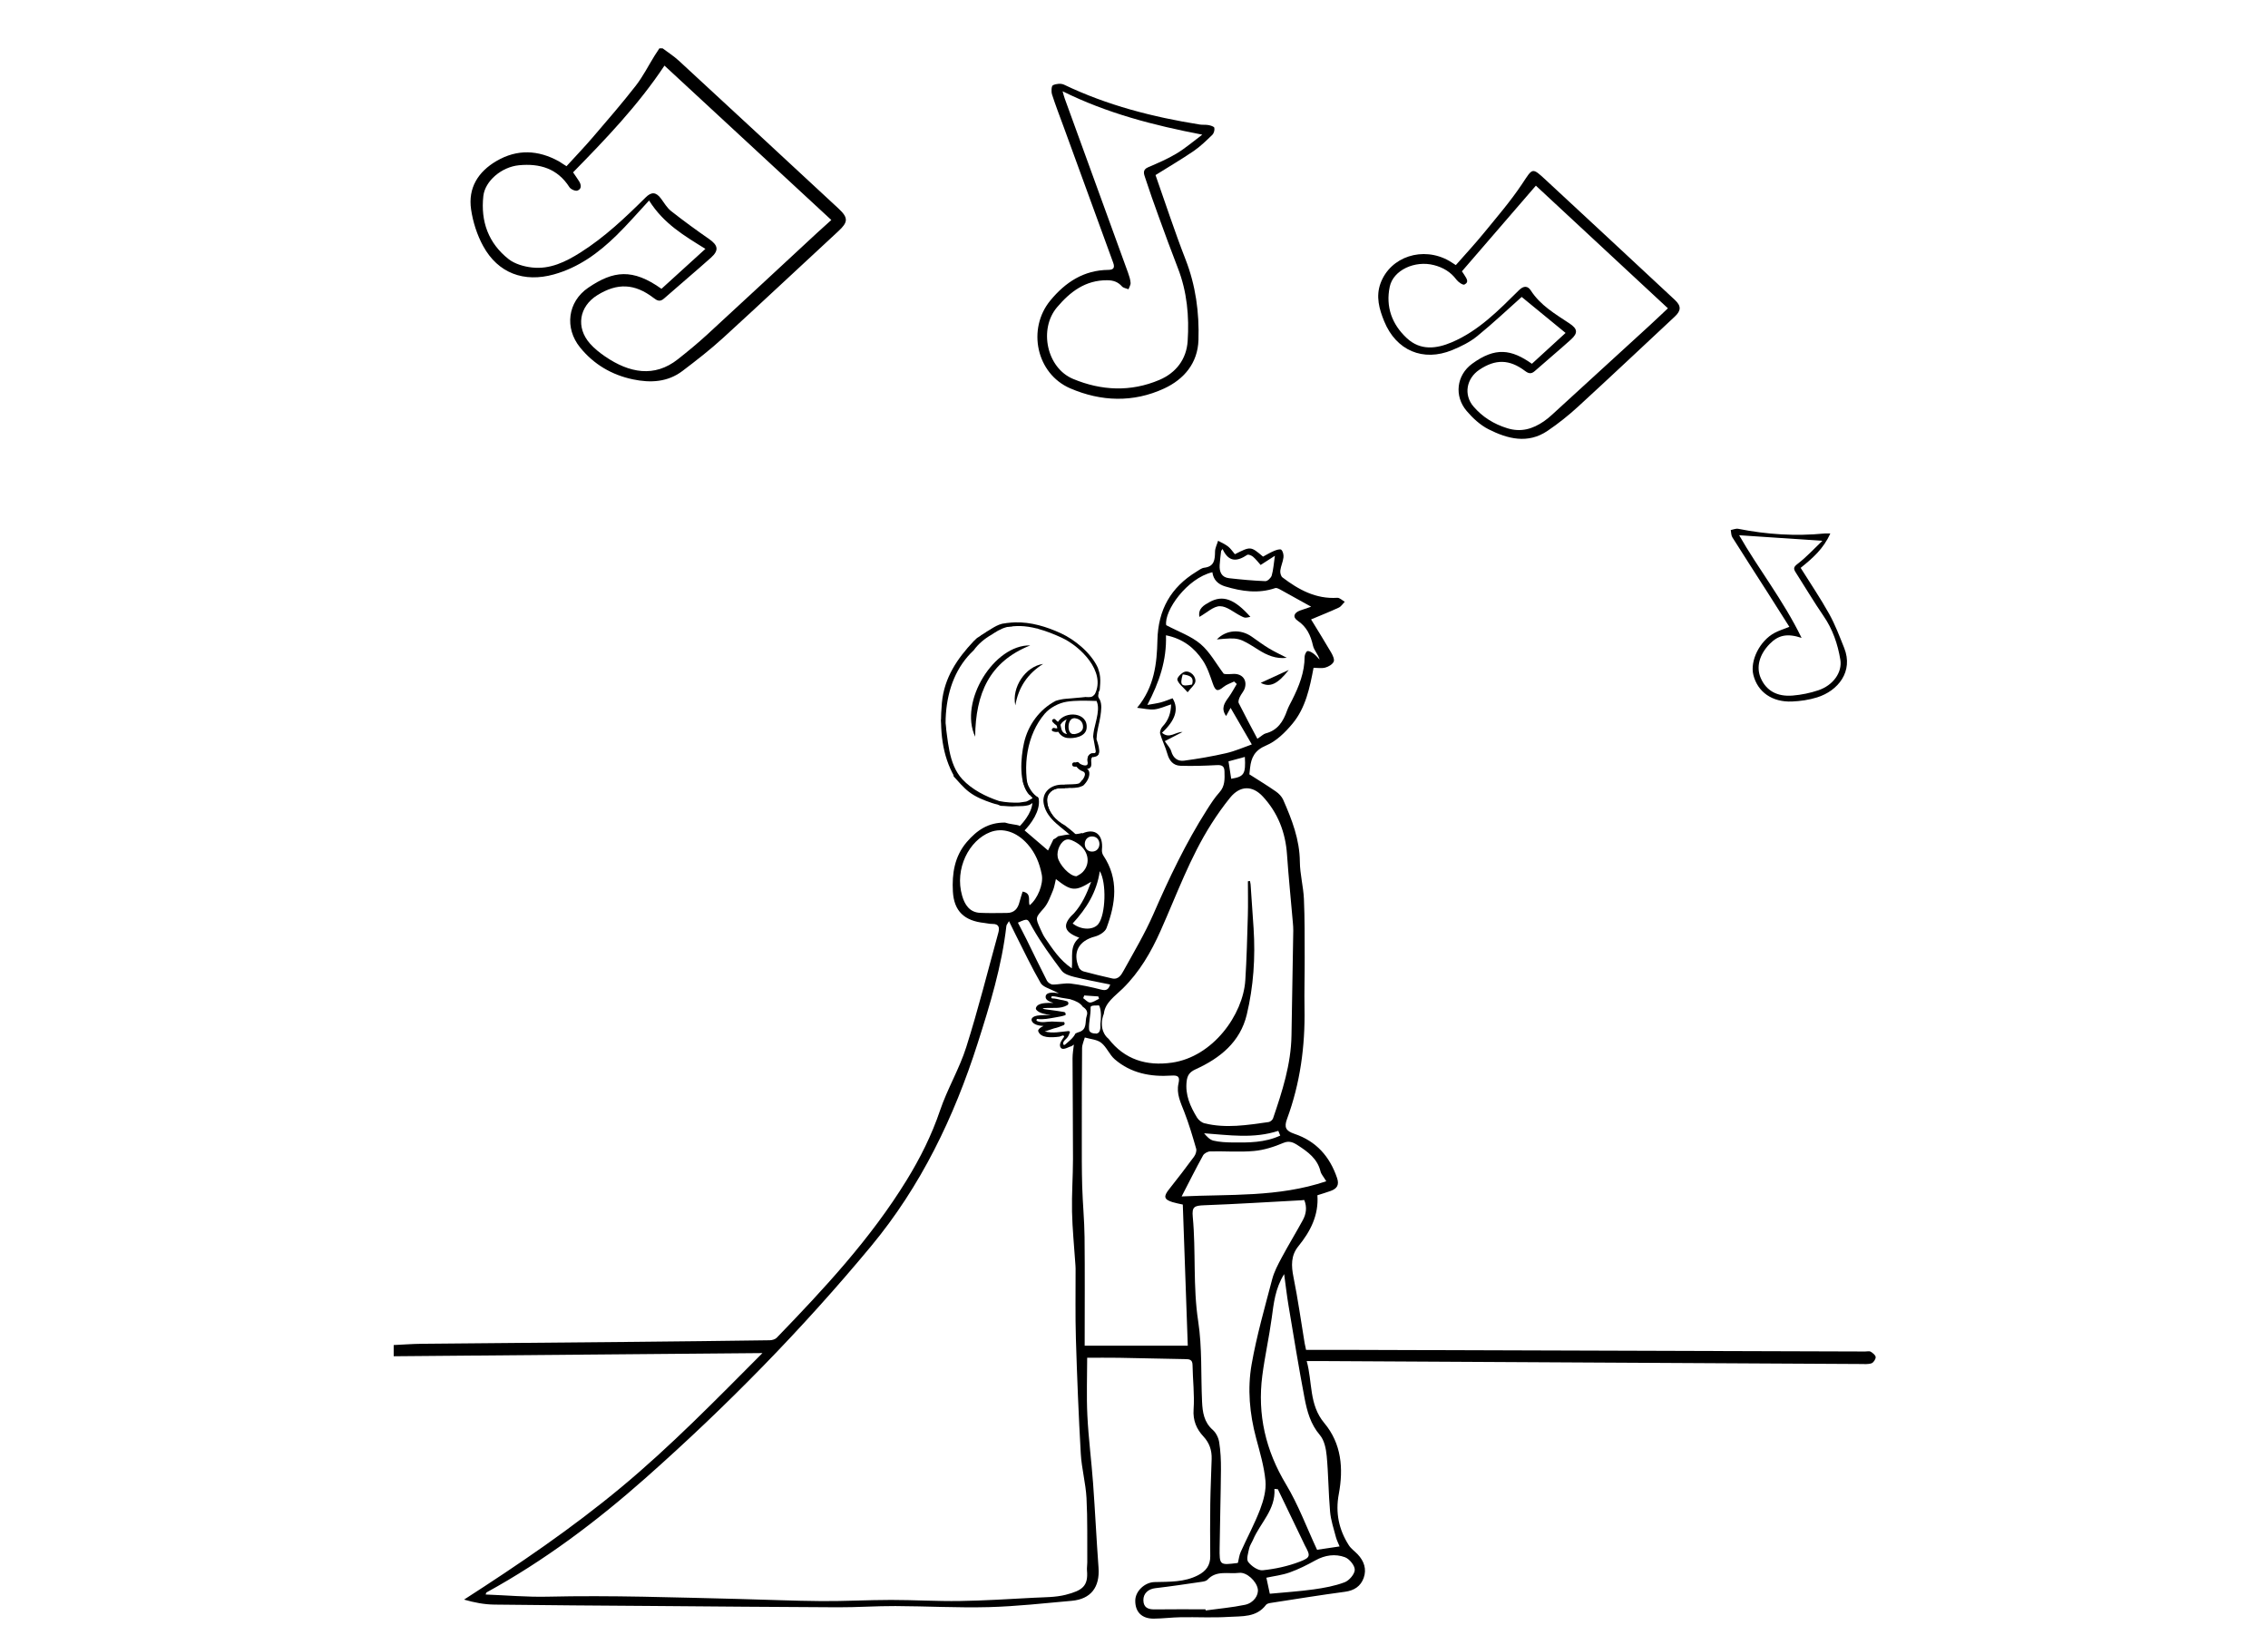 <?xml version="1.0" encoding="utf-8"?>
<!-- Generator: Adobe Illustrator 16.0.0, SVG Export Plug-In . SVG Version: 6.00 Build 0)  -->
<!DOCTYPE svg PUBLIC "-//W3C//DTD SVG 1.0//EN" "http://www.w3.org/TR/2001/REC-SVG-20010904/DTD/svg10.dtd">
<svg version="1.0" xmlns="http://www.w3.org/2000/svg" xmlns:xlink="http://www.w3.org/1999/xlink" x="0px" y="0px"
	 width="1047.369px" height="759.579px" viewBox="0 0 1047.369 759.579" enable-background="new 0 0 1047.369 759.579"
	 xml:space="preserve">
<g id="Layer_1">
	<path fill-rule="evenodd" clip-rule="evenodd" d="M863.887,624.127c-0.637-0.383-1.683-0.092-2.544-0.094
		c-78.1-0.249-156.198-0.498-234.297-0.739c-7.965-0.024-15.93-0.004-23.905-0.004c-0.317-1.495-0.524-2.315-0.663-3.146
		c-1.684-10.157-3.103-20.366-5.14-30.451c-1.054-5.217-1.243-9.966,2.239-14.246c5.585-6.863,9.461-14.348,8.805-23.562
		c2.189-0.705,4.188-1.277,6.137-1.991c2.83-1.036,4.06-2.68,2.945-5.966c-3.378-9.954-9.606-16.993-19.701-20.403
		c-3.957-1.337-4.851-2.972-3.408-6.88c6.085-16.482,8.38-33.533,8.069-51.032c-0.138-7.756,0.109-15.518,0.081-23.277
		c-0.033-9.081,0.05-18.172-0.352-27.239c-0.255-5.748-1.827-11.457-1.877-17.191c-0.088-10.287-3.672-19.49-7.693-28.617
		c-0.658-1.492-1.998-2.877-3.361-3.826c-3.896-2.714-7.967-5.179-12.26-7.928c0.062-0.571,0.188-1.773,0.322-2.975
		c0.539-4.838,2.168-8.148,7.433-10.352c4.679-1.958,8.846-6.066,12.185-10.098c6.03-7.281,7.946-16.453,9.702-25.764
		c1.814,0,3.734,0.354,5.433-0.107c1.479-0.401,3.3-1.458,3.865-2.72c0.465-1.038-0.432-2.951-1.169-4.218
		c-2.975-5.113-6.121-10.126-9.276-15.296c4.748-1.998,8.834-3.604,12.804-5.46c1.096-0.513,1.841-1.775,2.748-2.693
		c-1.154-0.642-2.348-1.901-3.456-1.829c-9.88,0.638-17.848-3.741-25.308-9.416c-0.742-0.564-1.128-2.161-0.995-3.19
		c0.263-2.044,1.218-4.001,1.462-6.045c0.141-1.165-0.219-2.79-0.997-3.523c-0.512-0.48-2.257,0.066-3.303,0.504
		c-1.789,0.749-3.462,1.773-5.144,2.661c-5.702-4.809-5.702-4.809-12.989-1.111c-1.019-1.188-1.902-2.587-3.127-3.55
		c-1.385-1.089-3.077-1.788-4.634-2.656c-0.497,1.667-1.385,3.329-1.41,5.004c-0.056,3.683-0.264,6.882-4.993,7.443
		c-1.25,0.148-2.437,1.111-3.584,1.812c-11.834,7.226-17.706,17.558-18.029,31.647c-0.246,10.696-1.371,21.529-9.376,31.211
		c3.176,0.333,5.64,0.994,8.001,0.731c2.513-0.279,4.928-1.434,7.693-2.303c-0.091,3.878-1.163,7.293-3.955,10.228
		c-0.749,0.786-1.365,2.378-1.094,3.332c0.889,3.13,2.446,6.073,3.308,9.209c0.895,3.255,2.755,5.453,6.016,5.565
		c5.597,0.191,11.219,0.003,16.816-0.298c2.354-0.127,3.508,0.453,3.562,2.886c0.077,3.438,0.313,6.766-2.328,9.687
		c-2.212,2.444-4.021,5.284-5.803,8.08c-9.726,15.269-17.457,31.542-24.69,48.116c-3.92,8.979-8.979,17.471-13.726,26.072
		c-1.053,1.907-2.364,4.329-5.351,3.653c-4.411-0.996-8.811-2.057-13.176-3.235c-0.821-0.222-1.798-0.972-2.128-1.729
		c-3.09-7.076-0.116-12.431,7.397-14.383c2.019-0.524,4.657-2.137,5.311-3.885c4.224-11.297,5.834-22.653-1.465-33.545
		c-0.486-0.725-0.718-1.818-0.631-2.695c0.698-6.978-3.229-10.002-8.927-7.53c-0.115-0.034-0.226-0.075-0.339-0.112
		c-1.489,0.378-3.062,0.561-4.732,0.587c-2.17,0.034-4.21,0.488-6.265,0.891c-0.001,0.001-0.002,0.002-0.003,0.003
		c-0.307,0.305-0.643,0.562-0.999,0.782c-0.161,0.119-0.324,0.23-0.489,0.328c-0.202,0.119-0.421,0.199-0.636,0.29
		c-0.717,1.477-1.64,3.38-2.5,5.153c-4.425-3.784-8.872-7.589-13.511-11.557c-0.355-0.095-0.712-0.18-1.072-0.248
		c-0.614-0.11-1.228-0.207-1.844-0.302c-1.175-0.181-2.317-0.396-3.433-0.767c-7.677-0.092-12.96,3.495-17.655,8.967
		c-5.698,6.642-6.876,14.642-6.43,22.816c0.501,9.187,5.354,13.604,14.539,14.562c1.224,0.128,2.446,0.479,3.662,0.451
		c3.167-0.071,3.416,1.787,2.775,4.113c-4.853,17.615-9.288,35.365-14.803,52.772c-3.174,10.016-8.732,19.263-12.104,29.232
		c-3.861,11.414-9.162,22.002-15.412,32.172c-16.618,27.042-38.092,50.11-60.015,72.788c-0.721,0.746-2.137,1.142-3.236,1.156
		c-21.183,0.3-42.367,0.546-63.55,0.748c-32.394,0.309-64.788,0.558-97.181,0.883c-4.306,0.043-8.609,0.38-12.914,0.58v5.175
		c56.449-0.485,112.897-0.97,170.292-1.463c-21.624,21.719-42.311,42.928-65.167,61.925c-22.867,19.006-47.38,35.643-72.626,51.899
		c4.761,1.379,9.319,2.244,13.889,2.305c24.228,0.322,48.458,0.446,72.688,0.633c28.684,0.22,57.367,0.499,86.051,0.611
		c8.851,0.035,17.704-0.597,26.555-0.564c14.398,0.053,28.807,0.867,43.188,0.484c12.758-0.339,25.493-1.777,38.223-2.906
		c8.894-0.788,13.069-6.303,12.402-15.347c-0.955-12.972-1.566-25.968-2.516-38.939c-0.761-10.403-2.114-20.769-2.632-31.181
		c-0.449-9.037-0.093-18.115-0.093-26.763c4.575,0,9.602-0.067,14.626,0.015c10.218,0.165,20.434,0.424,30.651,0.613
		c1.864,0.034,3.339,0.127,3.377,2.696c0.103,6.839,0.964,13.712,0.489,20.499c-0.361,5.164,1.357,9.092,4.539,12.515
		c2.821,3.035,3.912,6.431,3.802,10.375c-0.191,6.878-0.539,13.753-0.635,20.633c-0.115,8.106-0.09,16.216-0.013,24.323
		c0.04,4.21-1.983,6.851-5.6,8.729c-6.383,3.314-13.288,2.999-20.129,3.176c-4.527,0.117-8.837,4.165-8.899,8.501
		c-0.075,5.27,2.994,8.423,8.537,8.382c4.163-0.031,8.321-0.584,12.485-0.65c7.383-0.119,14.792,0.301,22.148-0.161
		c6.081-0.382,12.767,0.357,17.208-5.56c0.427-0.568,1.5-0.784,2.312-0.909c11.387-1.76,22.762-3.608,34.18-5.131
		c4.275-0.569,7.254-2.58,8.625-6.427c1.438-4.037,0.153-7.76-2.779-10.856c-1.348-1.423-3.065-2.588-4.098-4.2
		c-4.624-7.227-6.244-15.047-4.637-23.608c2.214-11.797,1.271-23.313-6.695-32.819c-7.133-8.512-5.396-18.822-8.125-28.625
		c2.353,0,3.941-0.009,5.529,0c83.394,0.459,166.788,0.921,250.182,1.369c1.719,0.009,3.55,0.2,5.117-0.325
		c0.913-0.306,1.964-1.889,1.927-2.859C866.155,625.741,864.857,624.711,863.887,624.127z M563.243,260.919
		c0.122-2.19,0.447-4.368,0.682-6.552c0.22-0.29,0.44-0.581,0.659-0.871c2.918,6.375,6.889,5.697,11.395,2.699
		c0.502-0.334,1.99,0.292,2.68,0.876c1.281,1.083,2.311,2.464,3.509,3.792c2.146-1.385,4.054-2.616,6.581-4.246
		c-0.52,3.525-0.694,6.403-1.465,9.112c-0.313,1.103-1.948,2.645-2.929,2.607c-5.594-0.21-11.183-0.736-16.751-1.358
		C564.111,266.587,563.067,264.06,563.243,260.919z M559.878,264.218c0.462,3.554,2.668,5.585,5.968,6.571
		c7.612,2.274,15.244,3.421,23.051,0.757c0.75-0.255,1.94,0.472,2.814,0.948c4.589,2.497,9.142,5.06,13.784,7.644
		c-1.374,0.47-3.203,1.083-5.024,1.722c-2.973,1.042-3.648,3.097-1.198,4.749c4.225,2.85,6.003,6.796,7.082,11.55
		c0.479,2.113,2.337,3.915,3.061,6.411c-0.862-0.884-1.635-1.889-2.613-2.616c-0.881-0.654-2.012-1.389-2.986-1.33
		c-0.518,0.032-1.337,1.675-1.337,2.59c0.001,7.226-2.593,13.664-5.753,19.958c-0.827,1.646-1.771,3.259-2.377,4.985
		c-1.749,4.979-4.323,9.055-9.864,10.484c-0.985,0.254-1.807,1.142-3.824,2.481c-3.05-5.774-5.921-11.071-8.605-16.461
		c-0.348-0.699,0.088-1.962,0.481-2.816c0.656-1.43,1.874-2.648,2.32-4.118c1.143-3.758-1.139-6.627-5.068-6.557
		c-1.818,0.033-3.632,0.314-4.695-0.107c-3.496-4.631-6.351-10.014-10.664-13.682c-4.339-3.689-10.129-5.672-15.878-8.717
		C537.513,282.037,548.211,266.958,559.878,264.218z M546.838,351.223c-2.908,0.392-5.051-1.144-5.953-4.317
		c-0.438-1.542-1.76-2.832-2.982-4.691c2.59-1.34,5.384-2.786,8.178-4.231c-3.225-0.148-6.05,3.379-9.463,0.35
		c6.24-5.772,7.885-10.983,4.878-15.924c-1.744,0.624-3.529,1.385-5.384,1.892c-1.765,0.482-3.603,0.698-6.265,1.188
		c5.497-10.515,8.979-20.559,8.598-32.158c7.824,1.569,13.143,5.799,17.027,11.644c2.098,3.157,3.324,6.954,4.585,10.586
		c1.229,3.54,2.205,3.9,4.947,1.636c1.387-1.146,3.257-1.705,4.908-2.53c0.411,0.383,0.821,0.766,1.231,1.149
		c-1.229,2.029-2.327,4.153-3.717,6.066c-1.91,2.63-3.744,5.144-1.207,8.719c0.896-1.63,1.632-2.97,2.068-3.766
		c3.045,5.246,6.177,10.642,9.803,16.888c-3.685,1.286-7.652,3.068-11.811,4.029C559.872,349.234,553.359,350.344,546.838,351.223z
		 M568.572,359.587c-0.39-2.514-0.779-5.024-1.247-8.044c2.514-0.681,4.894-1.326,7.551-2.045
		C575.328,357.392,574.526,358.619,568.572,359.587z M518.44,456.483c7.824-7.677,13.113-16.854,17.483-26.632
		c7.462-16.698,13.647-34.001,23.55-49.526c2.642-4.141,5.489-8.185,8.585-11.995c4.565-5.615,10.257-5.828,15.173-0.493
		c6.901,7.489,10.4,16.464,11.107,26.655c0.73,10.525,1.804,21.027,2.714,31.541c0.106,1.224,0.203,2.456,0.184,3.683
		c-0.262,16.13-0.554,32.26-0.821,48.39c-0.222,13.347-4.268,25.848-8.517,38.293c-0.25,0.734-1.291,1.589-2.062,1.697
		c-9.846,1.388-19.718,3.023-29.611,0.559c-1.313-0.327-2.744-1.5-3.46-2.682c-3.085-5.093-5.497-10.389-4.769-16.683
		c0.336-2.915,1.464-4.348,4.208-5.596c11.25-5.116,20.52-12.574,23.548-25.171c3.141-13.063,4.022-26.442,3.16-39.889
		c-0.433-6.741-0.907-13.479-1.379-20.218c-0.038-0.555-0.207-1.1-0.314-1.65c-0.311,0.051-0.621,0.102-0.931,0.152
		c0,5.275,0.125,10.554-0.027,15.823c-0.29,9.956-0.539,19.919-1.17,29.855c-1.007,15.885-14.946,35.367-33.919,38.065
		c-11.664,1.659-21.838-1.407-29.238-11.009c-0.792-0.645-1.487-1.448-2.031-2.475c-1.517-2.86-1.294-6.209-0.128-9.137
		C510.257,462.995,515.001,459.857,518.44,456.483z M591.222,524.336c-7.205,3.316-14.675,3.266-22.122,3.177
		c-2.929-0.035-5.923-0.179-8.752-0.847c-1.663-0.394-3.06-1.915-4.298-3.392c11.579,0.836,22.864,2.602,34.28-1.121
		C590.545,522.681,590.851,523.428,591.222,524.336z M512.693,454.588c-0.756,2.271-1.77,2.958-4.115,2.357
		c-4.638-1.187-9.351-2.209-14.095-2.794c-2.715-0.335-5.555,0.489-8.333,0.441c-0.922-0.016-2.234-0.915-2.672-1.768
		c-3.236-6.3-6.282-12.696-9.42-19.045c-1.286-2.604-2.653-5.168-3.989-7.761c4.987-2.228,4.34-1.859,6.812,2.482
		c3.92,6.886,8.636,13.35,13.4,19.703c1.166,1.556,3.732,2.359,5.812,2.875C501.508,452.422,507.013,453.413,512.693,454.588z
		 M506.52,477.182c-0.018,0.043-0.037,0.087-0.053,0.13c-0.062-0.031-0.125-0.063-0.188-0.095c-1.485,0.038-3.266-0.299-3.358-1.993
		c-0.185-3.376,0.836-6.65,0.724-9.973c-0.001-0.036,0.011-0.062,0.016-0.094c-0.03-0.141-0.003-0.294,0.131-0.427
		c0.625-0.62,2.298-0.391,3.104-0.479c0.024-0.003,0.043,0.009,0.065,0.01c0.251-0.121,0.618-0.065,0.75,0.273
		c0.92,2.372,0.811,5.53,0.445,8.32C508.3,474.98,507.988,476.977,506.52,477.182z M493.395,476.084
		c-3.707,0.327-7.272,1.183-10.965,0.157c0.225,0.062,3.727-1.267,4.252-1.381c1.581-0.342,2.996-0.855,4.468-1.496
		c0.638-0.278,0.604-0.989,0.248-1.448c-1.854-0.008-3.715-0.206-5.59-0.236c-2.255-0.037-4.798,0.775-6.915-0.247
		c-0.258-0.124-0.293-0.361-0.211-0.564c0.027-0.221,0.176-0.405,0.464-0.367c2.626,0.352,5.408-0.244,8-0.688
		c1.649-0.281,3.296-0.558,4.879-1.092c0.261-0.531,0.033-1.312-0.614-1.435c-2.111-0.402-4.221-0.65-6.35-0.952
		c-0.62-0.089-5.655-0.627-2.434-0.883c3.578-0.283,7.003,0.538,10.272-1.338c0.76-0.437,0.584-1.59-0.239-1.827
		c-0.533-0.154-1.069-0.285-1.605-0.422c-0.402-0.065-0.806-0.123-1.203-0.208c-1.282-0.273-2.555-0.661-3.875-0.656
		c-0.645,0.002-0.645-0.998,0-1c1.422-0.005,2.755,0.438,4.141,0.692c1.352,0.248,2.719,0.433,4.075,0.658
		c0.122,0.021,0.201,0.078,0.26,0.148c0.022-0.01,0.047-0.016,0.068-0.026c2.252,0.688,4.328,1.609,5.543,3.42
		c1.513,0.971,2.479,2.242,1.772,4.203c-0.935,2.594,0.493,6.321-3.746,7.506c-0.512,0.143-0.997,0.375-1.47,0.636
		c-0.966,2.098-3.131,3.646-4.792,5.116c-0.34,0.301-0.816,0.087-0.854-0.354c-0.101-1.194,0.967-1.893,1.693-2.671
		c0.758-0.812,1.128-1.852,1.469-2.902C493.946,476.208,493.673,476.06,493.395,476.084z M500.221,460.884
		c0.165-0.416,0.329-0.831,0.494-1.247c2.161,0.149,4.323,0.299,6.484,0.447c0.111,0.366,0.222,0.732,0.333,1.099
		c-1.379,0.621-2.75,1.688-4.143,1.717C502.347,462.922,501.277,461.604,500.221,460.884z M507.28,426.559
		c-2.208,2.951-7.899,3.012-11.921-0.163c6.387-6.922,11.158-14.511,12.521-24.163C511.09,407.593,510.583,422.142,507.28,426.559z
		 M504.335,386.208c4.514,0,4.514,7,0,7S499.821,386.208,504.335,386.208z M492.619,387.642c1.341-0.298,3.157,0.643,4.507,1.444
		c5.494,3.261,6.801,9.432,2.9,13.554c-0.944,0.998-2.325,1.583-2.882,1.948c-3.186,0.052-8.044-5.444-8.69-8.814
		C487.858,392.667,489.825,388.264,492.619,387.642z M486.213,411.257c0.7-1.64,0.931-3.479,1.405-5.359
		c7.071,5.6,8.94,5.785,16.286,1.243c-2.117,5.728-4.31,10.517-7.945,14.57c-0.41,0.456-0.908,0.832-1.319,1.288
		c-4.011,4.442-2.997,7.505,3.77,9.965c-4.667,3.857-2.881,8.992-3.447,14.151c-5.595-3.803-8.881-8.959-12.321-13.95
		c-0.897-1.302-1.529-2.798-2.193-4.245c-2.464-5.374-2.216-5.176,1.629-9.6C484.005,417.103,485.024,414.04,486.213,411.257z
		 M452.567,421.488c-4.864-0.239-7.068-3.835-8.235-7.836c-3.656-12.538,3.271-25.696,12.931-29.411
		c5.691-2.189,12.105-0.282,17.269,5.52c3.662,4.114,5.572,8.892,6.575,14.152c0.819,4.288-1.926,11.13-5.624,14.068
		c-0.847-2.104,1.1-5.488-3.225-6.309c-0.488,1.604-1.047,3.184-1.448,4.803c-0.76,3.074-2.422,5.058-5.807,5.068
		C460.857,421.557,456.704,421.691,452.567,421.488z M502.107,721.479c0.009,1.229-0.235,2.472-0.129,3.688
		c0.616,7.123-2.025,9.211-9.885,11.208c-4.697,1.193-9.747,1.098-14.65,1.356c-11.406,0.601-22.814,1.336-34.229,1.509
		c-10.578,0.16-21.166-0.507-31.75-0.501c-10.7,0.006-21.4,0.624-32.098,0.544c-12.791-0.096-25.577-0.692-38.367-0.993
		c-29.39-0.689-58.77-1.736-88.183-1.051c-9.454,0.221-18.934-0.636-28.55-1.005c0.181-0.408,0.23-0.864,0.46-0.989
		c26.69-14.625,50.856-32.821,73.554-52.927c37.292-33.033,72.122-68.525,103.958-106.876
		c23.018-27.728,38.346-59.588,49.246-93.712c5.672-17.76,11.138-35.585,13.272-54.221c0.059-0.511,0.518-0.976,1.192-2.183
		c1.173,2.391,2.037,4.204,2.945,5.994c3.829,7.545,7.44,15.217,11.667,22.531c1.067,1.848,4.083,2.616,6.269,3.755
		c0.709,0.369,1.438,0.699,2.174,1.018c-2.732-0.453-5.589-0.566-6.073,1.192c-0.457,1.66,1.354,2.632,3.511,3.25
		c-3.355-0.009-6.967-0.071-7.944,2.057c-0.201,0.438-0.164,0.842,0.156,1.212c1.287,1.488,4.031,2.032,6.723,2.324
		c-2.102,0.107-4.213-0.054-6.406,0.286c-1.235,0.191-3.329,1.056-2.359,2.711c0.827,1.411,2.93,1.938,5.311,2.088
		c-0.872,0.357-1.634,0.821-2.191,1.467c-0.222,0.258-0.384,0.628-0.257,0.974c1.166,3.162,5.92,2.966,9.789,2.466
		c0.466-0.141,0.926-0.305,1.38-0.5c0.406-0.175,1.007,0.224,0.684,0.684c-0.748,1.066-2.181,2.884-1.763,4.281
		c0.739,2.472,3.622,0.339,5.115-0.016c0.032-0.008,0.058-0.001,0.087-0.003c0.394-0.258,0.781-0.523,1.153-0.784
		c-0.241,2.082-0.618,4.234-0.615,6.389c0.023,15.471,0.221,30.941,0.204,46.41c-0.009,8.121-0.612,16.248-0.443,24.361
		c0.166,7.896,0.975,15.78,1.499,23.67c0.057,0.858,0.144,1.717,0.147,2.575c0.036,10.821-0.186,21.651,0.142,32.464
		c0.536,17.698,1.247,35.396,2.258,53.074c0.391,6.842,2.276,13.601,2.638,20.441C502.272,701.605,502.037,711.551,502.107,721.479z
		 M500.906,621.344c0-17.185,0.122-33.645-0.053-50.101c-0.084-7.819-0.863-15.629-1.091-23.45
		c-0.222-7.629-0.181-15.268-0.184-22.901c-0.005-13.65,0-27.301,0.128-40.949c0.015-1.638,0.818-3.27,1.257-4.904
		c2.567,0.765,5.622,0.909,7.58,2.448c2.516,1.977,3.788,5.494,6.234,7.609c7.495,6.478,16.611,8.188,26.198,7.538
		c3.207-0.218,3.948,0.61,3.26,3.641c-1.069,4.714,0.996,8.828,2.659,13.102c2.159,5.546,3.852,11.283,5.5,17.01
		c0.302,1.052-0.247,2.679-0.951,3.637c-3.76,5.12-7.634,10.158-11.587,15.131c-2.627,3.304-2.343,4.687,1.63,5.916
		c1.501,0.465,3.066,0.727,4.735,1.111c0.77,21.811,1.536,43.519,2.299,65.163H500.906z M545.682,552.435
		c3.469-6.716,6.555-12.893,9.889-18.932c0.534-0.967,2.172-1.842,3.321-1.868c6.737-0.157,13.523,0.415,20.208-0.189
		c4.618-0.418,9.282-1.909,13.579-3.737c2.903-1.235,4.94-0.003,6.753,1.175c4.526,2.939,8.968,6.139,10.371,11.956
		c0.319,1.326,1.405,2.467,2.672,4.585C590.189,552.927,567.621,551.338,545.682,552.435z M555.116,647.202
		c-0.583-12.396,0.086-24.971-1.79-37.16c-2.473-16.069-0.99-32.181-2.503-48.203c-0.441-4.676,0.73-5.163,5.404-5.337
		c14.86-0.55,29.706-1.489,44.557-2.282c0.468-0.025,0.934-0.085,1.524-0.14c1.363,3.325,0.897,6.43-0.669,9.304
		c-3.166,5.81-6.625,11.46-9.748,17.291c-1.722,3.214-3.486,6.536-4.401,10.026c-3.415,13.023-7.153,26.019-9.483,39.251
		c-1.99,11.296-0.935,22.796,2.059,34.025c1.739,6.521,3.709,13.094,4.328,19.759c0.399,4.291-0.877,9.016-2.446,13.148
		c-2.562,6.739-6.03,13.129-8.991,19.723c-0.676,1.504-0.845,3.236-1.264,4.929c-0.03,0.021-0.124,0.146-0.23,0.159
		c-8.246,1.027-8.328,1.025-8.226-7.131c0.149-12.052,0.511-24.103,0.608-36.155c0.033-4.172-0.175-8.393-0.821-12.505
		c-0.318-2.029-1.45-4.358-2.97-5.688C555.985,656.658,555.342,652.016,555.116,647.202z M574.918,740.997
		c-5.968,1.242-12.085,1.768-18.14,2.598c-0.029-0.174-0.057-0.347-0.086-0.521c-7.838,0-15.678-0.073-23.514,0.036
		c-3.07,0.043-5.097-0.907-5.161-4.218c-0.061-3.204,2.333-5.212,5.501-5.577c7.139-0.821,14.249-1.902,21.363-2.936
		c0.953-0.139,2.156-0.338,2.737-0.973c4.139-4.518,9.688-2.535,14.6-3.164c3.52-0.451,8.025,3.855,8.635,7.407
		C581.351,736.545,578.936,740.161,574.918,740.997z M583.126,725.045c-2.153,0.227-5.209-1.9-6.701-3.841
		c-0.96-1.249,0-4.149,0.439-6.238c0.295-1.401,1.226-2.661,1.801-4.014c3.32-7.812,10.487-13.863,9.869-23.476
		c0.528,0.052,1.058,0.104,1.586,0.154c3.874,8.051,7.748,16.1,11.621,24.15c0.266,0.553,0.497,1.125,0.788,1.664
		c2.672,4.949,2.852,5.671-2.413,7.681C594.717,723.186,588.877,724.439,583.126,725.045z M625.634,724.826
		c-0.037,2.018-2.582,4.97-4.688,5.766c-4.533,1.713-9.448,2.604-14.284,3.281c-6.652,0.931-13.377,1.352-20.258,2.009
		c-0.509-2.366-1.021-4.752-1.59-7.398c3.524-0.766,7.305-1.197,10.793-2.447c4.093-1.467,8.037-3.449,11.85-5.563
		c4.419-2.452,9.133-3.115,13.635-1.457C623.159,719.777,625.67,722.847,625.634,724.826z M609.529,662.627
		c2.047,2.391,2.839,6.314,3.148,9.643c0.8,8.557,0.797,17.188,1.558,25.749c0.352,3.949,1.687,7.818,2.686,11.696
		c0.354,1.372,1.034,2.659,1.702,4.326c-4.019,0.598-7.574,1.126-10.396,1.545c-4.857-10.41-8.687-20.827-14.309-30.166
		c-9.444-15.691-13.312-32.247-10.978-50.254c1.15-8.876,3.126-17.645,4.334-26.515c0.93-6.822,1.585-13.641,5.745-20.359
		c0.721,5.233,1.252,9.932,2.032,14.59c2.386,14.235,4.693,28.488,7.395,42.666C603.605,651.626,605.196,657.565,609.529,662.627z"
		/>
	<path fill-rule="evenodd" clip-rule="evenodd" d="M305.993,22.318c2.513,1.898,5.208,3.6,7.512,5.725
		c24.621,22.714,49.189,45.486,73.747,68.269c4.603,4.27,4.413,6.271-0.112,10.447c-17.733,16.368-35.302,32.916-53.125,49.186
		c-5.977,5.457-12.396,10.459-18.857,15.348c-6.849,5.181-14.745,5.579-22.853,3.877c-9.847-2.066-18.107-6.947-24.429-14.748
		c-7.25-8.946-5.763-21.079,3.756-27.56c11.656-7.937,20.52-8.988,33.839,0.495c6.631-6.029,13.319-12.11,20.286-18.444
		c-9.75-6.063-19.25-11.572-26.011-22.327c-5.235,5.628-9.972,11.136-15.149,16.191c-8.25,8.057-17.426,14.755-28.792,17.927
		c-13.808,3.854-25.777-0.514-32.667-13.061c-2.824-5.142-4.735-11.12-5.591-16.935c-1.459-9.904,3.232-17.409,11.746-22.375
		c9.543-5.566,19.192-5.126,28.75,0.131c0.537,0.295,1.034,0.664,1.552,0.996c0.513,0.328,1.028,0.652,2.018,1.28
		c4.038-4.424,8.192-8.752,12.092-13.299c6.732-7.847,13.511-15.669,19.863-23.819c3.362-4.314,5.86-9.301,8.762-13.975
		c0.7-1.128,1.456-2.222,2.186-3.331C305.007,22.318,305.5,22.318,305.993,22.318z M264.648,79.576
		c0.977,1.441,1.905,2.743,2.759,4.091c1.056,1.666,1.276,3.586-0.733,4.332c-0.948,0.352-3.083-0.589-3.707-1.565
		c-5.537-8.67-13.746-11.053-23.312-10.131c-8.065,0.777-15.681,7.305-16.447,14.21c-1.298,11.71,2.343,21.786,11.645,29.112
		c2.865,2.256,7.05,3.447,10.775,3.878c8.327,0.964,15.596-2.592,22.434-6.918c11.205-7.088,20.761-16.159,30.116-25.444
		c2.674-2.654,4.802-2.533,7.109,0.603c1.454,1.974,2.743,4.226,4.619,5.701c5.694,4.479,11.557,8.758,17.513,12.885
		c4.194,2.907,4.712,5.243,0.907,8.646c-7.155,6.4-14.524,12.56-21.726,18.909c-1.891,1.667-3.213,0.874-4.818-0.354
		c-8.676-6.635-16.67-6.99-25.931-1.242c-8.441,5.239-9.99,14.932-3.368,22.389c2.011,2.265,4.473,4.215,6.985,5.932
		c11.077,7.568,22.688,9.867,33.565,1.277c4.634-3.66,9.212-7.416,13.558-11.408c16.958-15.581,33.81-31.277,50.709-46.922
		c2.121-1.963,4.286-3.879,6.606-5.976c-25.977-24.032-51.593-47.733-77.049-71.284C294.595,48.715,279.692,64.227,264.648,79.576z"
		/>
	<path fill-rule="evenodd" clip-rule="evenodd" d="M707.437,167.969c5.269-4.825,10.58-9.688,15.549-14.239
		c-7.008-5.746-13.672-11.209-20.27-16.619c-6.355,5.657-13.229,12.173-20.562,18.123c-3.371,2.736-7.479,4.757-11.534,6.42
		c-13.445,5.516-25.874,0.205-31.391-13.298c-2.298-5.625-3.944-11.45-1.692-17.56c4.55-12.341,19.594-17.242,31.696-10.339
		c0.848,0.484,1.65,1.047,3.068,1.953c4.303-4.899,8.799-9.729,12.964-14.831c6.058-7.419,12.359-14.711,17.655-22.659
		c4.914-7.374,4.47-7.804,11.013-1.748c19.877,18.397,39.694,36.856,59.52,55.309c2.993,2.786,2.94,4.928-0.052,7.721
		c-14.847,13.856-29.623,27.79-44.588,41.518c-4.426,4.061-9.176,7.853-14.15,11.217c-9.107,6.158-18.457,3.716-27.251-0.727
		c-3.83-1.935-7.281-5.134-10.102-8.444c-5.843-6.859-4.729-16.51,2.538-21.815C690.571,160.122,697.945,161.274,707.437,167.969z
		 M675.111,125.29c0.195,0.282,0.654,0.862,1.022,1.497c0.895,1.542,2.601,3.357,0.146,4.599c-0.707,0.357-2.879-1.15-3.723-2.29
		c-2.642-3.566-6.143-5.589-10.309-6.676c-8.829-2.303-18.851,2.286-20.462,9.972c-1.938,9.246,1.008,17.367,7.898,23.758
		c6.296,5.84,13.685,4.9,20.773,1.885c12.394-5.27,21.656-14.794,31.015-24.051c2.242-2.218,4.114-1.963,5.464,0.137
		c4.439,6.908,11.292,10.85,17.835,15.203c3.749,2.495,4.072,4.402,0.683,7.46c-5.482,4.945-11.164,9.668-16.696,14.56
		c-1.642,1.451-2.864,1.162-4.509-0.078c-7.188-5.419-13.654-5.522-21.087-0.534c-5.972,4.008-7.357,11.546-2.69,16.984
		c4.129,4.811,9.339,8.068,15.566,10.005c6.431,2,11.773,0.335,16.939-3.186c1.316-0.898,2.55-1.94,3.729-3.017
		c14.999-13.694,29.988-27.402,44.965-41.121c2.851-2.611,5.643-5.287,8.576-8.042c-20.745-19.268-41.198-38.265-60.977-56.634
		C697.856,98.944,686.626,111.952,675.111,125.29z"/>
	<path fill-rule="evenodd" clip-rule="evenodd" d="M533.621,80.835c4.513,12.778,8.815,25.997,13.857,38.929
		c4.707,12.07,6.388,24.541,5.976,37.267c-0.343,10.622-6.642,18.082-15.844,22.349c-14.278,6.62-29.183,6.052-43.374-0.066
		c-15.665-6.754-19.992-27.458-9.185-40.57c6.958-8.442,15.462-14.026,26.826-14.133c2.387-0.023,3.029-1.035,2.203-3.293
		c-7.65-20.903-15.259-41.822-22.88-62.736c-1.811-4.969-3.746-9.898-5.353-14.933c-0.424-1.329-0.315-3.931,0.386-4.284
		c1.43-0.721,3.736-0.946,5.15-0.269c19.908,9.534,41,14.952,62.677,18.401c1.328,0.211,2.728,0.006,4.045,0.258
		c0.984,0.188,2.549,0.657,2.679,1.256c0.214,0.988-0.191,2.524-0.918,3.229c-2.733,2.65-5.5,5.354-8.625,7.493
		C545.689,73.531,539.867,76.933,533.621,80.835z M490.708,42.14c0.387,1.33,0.629,2.382,0.996,3.39
		c9.747,26.816,19.513,53.625,29.245,80.445c0.542,1.493,1.039,3.063,1.157,4.627c0.072,0.959-0.617,1.976-0.965,2.966
		c-1.025-0.424-2.356-0.577-3.017-1.324c-1.868-2.113-4.015-2.826-6.818-2.845c-10.079-0.069-17.112,5.32-23.192,12.514
		c-8.488,10.043-4.751,27.968,7.438,33.05c13.044,5.438,26.59,6.098,39.853,0.46c7.721-3.282,12.508-9.576,13.059-17.888
		c0.76-11.46-0.273-22.858-4.525-33.763c-3.081-7.902-5.98-15.875-8.882-23.846c-2.146-5.895-4.244-11.809-6.187-17.772
		c-0.559-1.716-1.467-3.718,1.322-4.915c4.474-1.92,9.002-3.842,13.152-6.352c4.184-2.53,7.934-5.776,11.874-8.708
		C532.681,57.847,511.253,52.328,490.708,42.14z"/>
	<path fill-rule="evenodd" clip-rule="evenodd" d="M845.24,246.318c-3.172,7.129-8.241,11.492-13.692,15.884
		c4.452,7.118,9.132,14.014,13.174,21.266c2.779,4.985,4.812,10.408,6.938,15.73c4.323,10.828-2.797,19.784-12.529,22.811
		c-3.706,1.152-7.693,1.742-11.58,1.9c-9.188,0.372-15.86-4.396-17.833-12.234c-1.652-6.569,2.934-15.81,9.808-19.464
		c2.017-1.071,4.24-1.75,6.809-2.786c-3.361-5.303-6.612-10.465-9.897-15.604c-5.483-8.578-11.02-17.122-16.439-25.74
		c-0.572-0.91-0.506-2.22-0.735-3.344c1.155-0.208,2.384-0.781,3.457-0.568c13.191,2.621,26.463,3.478,39.861,2.158
		C843.152,246.269,843.734,246.318,845.24,246.318z M831.98,294.54c-6.686-2.224-10.761-1.271-14.723,2.77
		c-4.814,4.912-6.337,10.724-4.133,15.784c2.497,5.734,7.446,8.677,14.746,8.069c4.003-0.333,8.062-1.161,11.868-2.445
		c6.869-2.316,11.103-8.307,10.131-14.144c-1.198-7.204-3.517-13.996-7.748-20.142c-4.52-6.567-8.574-13.455-12.882-20.171
		c-1.156-1.803-0.905-2.532,1-3.991c4.073-3.119,7.578-6.979,11.345-10.562c-13.435-0.899-26.008-1.741-38.443-2.572
		C811.992,262.651,823.508,277.116,831.98,294.54z"/>
	<path fill-rule="evenodd" clip-rule="evenodd" d="M594.25,303.729c-4.968,0.623-9.117-1.176-13.061-3.662
		c-9.138-5.76-9.145-5.75-19.245-4.818c4.279-4.442,10.885-4.955,16.126-1.277c2.61,1.832,5.173,3.749,7.897,5.394
		C588.635,300.975,591.482,302.287,594.25,303.729z"/>
	<path fill-rule="evenodd" clip-rule="evenodd" d="M553.879,284.834c-0.685-3.868,2.088-5.391,4.64-6.812
		c6.157-3.429,11.526-1.515,18.916,6.795c-0.997,0.167-1.734,0.441-2.432,0.363c-0.698-0.079-1.378-0.468-2.029-0.794
		c-3.2-1.602-6.381-4.469-9.581-4.486C560.398,279.885,557.387,282.882,553.879,284.834z"/>
	<path fill-rule="evenodd" clip-rule="evenodd" d="M595.146,309.338c-5.2,6.677-8.807,8.191-12.938,5.947
		C586.246,313.429,590.478,311.484,595.146,309.338z"/>
	<path fill-rule="evenodd" clip-rule="evenodd" d="M548.448,319.635c-2.248-2.559-4.248-3.962-4.752-5.78
		c-0.25-0.903,2.064-3.376,3.54-3.708c2.542-0.572,5.268,2.288,4.758,4.738C551.71,316.249,550.212,317.36,548.448,319.635z
		 M546.182,311.396c-1.402,5.045-0.726,5.748,4.321,4.674C551.566,312.429,549.167,311.798,546.182,311.396z"/>
</g>
<g id="Layer_2">
	<path fill-rule="evenodd" clip-rule="evenodd" d="M477.634,375.138c0.5-1.032,0.989-2.026,1.251-3.127
		c-0.098-0.393-0.172-0.793-0.253-1.193c-0.427,0.041-0.858,0.079-1.285,0.112c-0.144,1.41-0.774,2.623-1.398,3.875
		C476.515,374.916,477.076,375.027,477.634,375.138z"/>
	<g id="uV3ynZ_2_">
		<g>
			<path fill-rule="evenodd" clip-rule="evenodd" d="M507.487,346.353c-0.249-0.427-0.473-0.861-0.628-1.317
				c-0.208,0.906-0.416,1.808-0.63,2.737c-0.26-0.012-0.487-0.002-0.719,0.005c-0.096,0.038-0.195,0.072-0.315,0.059
				c-0.076-0.007-0.16-0.015-0.239-0.023c-3.116,0.332-3.09,2.661-2.343,5.655c0.218,0.156,0.435,0.248,0.646,0.287
				c-0.461-1.092-0.627-2.365-0.004-3.154c-0.001-0.032-0.008-0.07-0.007-0.102c0.013-0.615,0.223-1.538,0.975-1.651
				c0.348-0.053,0.677,0.033,0.987,0.168c0.564-0.042,1.17,0.002,1.643-0.297C507.521,348.295,507.558,347.314,507.487,346.353z"/>
			<path fill-rule="evenodd" clip-rule="evenodd" d="M456.348,291.285c-1.103,0.735-2.163,1.461-3.129,2.032
				c-0.694,0.409-1.364,0.834-2.028,1.265c-0.522,0.452-1.034,0.925-1.525,1.445c-7.542,7.994-13.624,16.829-14.698,28.478
				c-1.168,12.672,0.176,24.417,5.813,34.193c0.206,0.037,0.404,0.143,0.553,0.35c1.067,1.475,2.345,2.765,3.706,3.969
				c-0.941-1.392-1.779-2.798-2.483-4.064c-1.864-3.349-5.245-8.716-5.812-13.423c-0.093-0.203-0.113-0.438-0.051-0.655
				c-0.053-0.85,0.001-1.669,0.172-2.45c-0.011-1.285-0.002-2.561,0.039-3.825c-0.28-2.935-0.316-5.992-0.07-9.19
				c0.888-11.541,4.842-21.688,12.844-29.18c2.116-2.928,5.034-5.384,8.274-7.201c0.317-0.219,0.634-0.436,0.942-0.633
				c2.558-1.635,5.256-3.068,8.317-3.171c0.675-0.24,1.358-0.463,2.063-0.641c0.042-0.013,0.083-0.031,0.124-0.044
				C464.922,288.774,460.405,289.438,456.348,291.285z"/>
			<path fill-rule="evenodd" clip-rule="evenodd" d="M507.157,320.575c0.001-0.002,0.002-0.003,0.002-0.004
				c0.035-0.175,0.098-0.347,0.159-0.518c-0.009-0.053-0.003-0.112,0-0.171c-0.53,0.242-1.091,0.449-1.689,0.615
				c-0.056,0.144-0.141,0.281-0.289,0.393c-0.047,0.036-0.095,0.071-0.142,0.106c-0.033,0.024-0.089,0.02-0.13,0.037
				c-0.828,1.037-2.113,0.849-3.423,0.825c-0.084-0.002-0.149-0.029-0.221-0.049c-1.417,0.155-2.833,0.322-4.25,0.412
				c-1.606,0.188-3.23,0.283-4.784,0.41c-1.737,0.143-3.346,0.488-4.861,0.975c-7.456,3.904-12.811,11.174-14.655,19.478
				c-1.468,6.605-2.607,18.943,2.683,24.17c0.031,0.03,0.039,0.064,0.064,0.095c-0.05-0.219-0.104-0.435-0.142-0.659
				c-3.512-12.681-1.263-27.516,6.989-37.154c2.381-2.78,6.542-4.981,10.174-5.531c4.281-0.649,8.688-0.494,13.385-0.354
				c0.552-0.246,1.1-0.511,1.634-0.829c0.013-0.008,0.024-0.018,0.037-0.025c-0.399-0.443-0.573-0.969-0.594-1.517
				C507.022,321.07,507.019,320.827,507.157,320.575z"/>
			<path fill-rule="evenodd" clip-rule="evenodd" d="M450.331,340.154c-7.6-16.268,8.788-42.558,25.458-42.15
				C456.816,305.542,450.536,320.318,450.331,340.154z"/>
			<path fill-rule="evenodd" clip-rule="evenodd" d="M468.882,325.693c-1.77-8.355,4.688-17.999,12.852-19.14
				C474.596,311.026,470.311,317.336,468.882,325.693z"/>
		</g>
	</g>
	<path d="M500.179,360.348c-0.224,0.042-0.451,0.082-0.677,0.123c-0.51,2.709-7.495,0.943-10.061,2.326
		c-4.187,0.958-8.272,3.435-7.072,8.124c0.07,0.273,0.231,0.444,0.427,0.532c0.452,1.469,1.156,2.883,1.671,3.85
		c0.194,0.366,0.415,0.756,0.655,1.158c0.381,0.048,0.762,0.088,1.143,0.132c-1.595-1.985-2.644-4.344-2.725-7.093
		c-0.092-3.098,2.575-5.369,5.5-5.5c1.308-0.059,2.576-0.125,3.842-0.085c0.136-0.014,0.27-0.036,0.408-0.04
		c0.387-0.011,0.789-0.114,1.176-0.064c0.113,0.015,0.214,0.027,0.318,0.039c0.993-0.041,1.984-0.1,2.97-0.262
		c2.069-0.34,3.456-1.533,3.493-3.348C500.891,360.27,500.534,360.301,500.179,360.348z"/>
	<path d="M508.181,330.637c0.359-2.547,0.813-5.444-0.379-7.758c-0.256-0.257-0.437-0.542-0.551-0.849
		c-0.052-0.068-0.086-0.142-0.141-0.208c-0.053-0.063-0.113-0.094-0.17-0.136c0.06-0.113,0.106-0.226,0.163-0.339
		c-0.001-0.023,0.003-0.046,0.003-0.069c-0.083-0.208-0.087-0.451,0.051-0.704c0.008-0.014,0.013-0.028,0.021-0.042
		c0.033-0.155,0.093-0.307,0.148-0.459c-0.027-0.129-0.03-0.27,0.029-0.431c0.143-0.391,0.328-0.76,0.514-1.128
		c0.148-1.993,0.37-4.015,0.157-5.964c-0.164-1.494-0.542-2.883-1.039-4.229c-3.251-7.042-10.821-13.033-16.979-15.878
		c-6.631-3.065-13.996-5.325-21.356-5.067c-0.771,0.026-2.303,0.102-3.982,0.324c-0.104,0.05-0.224,0.081-0.363,0.084
		c-0.354,0.008-0.713,0.075-1.071,0.14c-0.185,0.033-0.368,0.069-0.552,0.106c-3.304,0.833-6.729,3.671-9.466,5.287
		c-0.019,0.012-0.037,0.024-0.057,0.035c-0.125,0.123-0.249,0.249-0.388,0.36c-0.857,0.687,0.356,1.885,1.205,1.205
		c1.233-0.988,1.908-2.21,3.375-2.942c0.136-0.068,0.282-0.126,0.422-0.19c0.397,0.605,1.563,0.463,1.563-0.451
		c0-0.067,0.04-0.128,0.062-0.191c0.774-0.25,1.57-0.434,2.352-0.518c0.516-0.056,0.781-0.475,0.805-0.884
		c1.251-0.236,2.703-0.393,4.065-0.498c0.005,0,0.01,0,0.016-0.001c2.065-0.159,3.915-0.194,4.483-0.18
		c2.566,0.067,5.139,0.489,7.675,1.132c0.121,0.016,0.237,0.014,0.359,0.035c0.155,0.026,0.271,0.088,0.365,0.165
		c3.728,1.012,7.367,2.477,10.768,4.048c8.591,3.971,20.507,15.586,15.347,26.037c-0.024,0.065-0.05,0.13-0.091,0.191
		c-0.033,0.062-0.059,0.126-0.092,0.189c-0.263,0.491-0.013,0.952,0.364,1.163c-0.164,0.297-0.185,0.678,0.089,1.005
		c2.632,3.145,0.046,10.264-0.654,13.838c-0.212,1.083-0.359,2.176-0.441,3.265c0.396,2.21,0.829,4.415,1.205,6.628
		c0.084,0.491-0.222,1.139-0.821,1.078c-0.134-0.013-0.278-0.027-0.419-0.041c-0.1,0.026-0.204,0.048-0.306,0.071
		c-0.207-0.084-0.448-0.081-0.698,0.086c-0.091,0.06-0.16,0.124-0.242,0.186c-0.135,0.062-0.259,0.135-0.356,0.232
		c-0.092,0.092-0.141,0.199-0.215,0.297c-0.105,0.123-0.195,0.249-0.273,0.378c-0.006,0.012-0.018,0.024-0.024,0.037
		c-0.404,0.688-0.473,1.473-0.395,2.399c0,0.021-0.002,0.044-0.002,0.065c-0.001,0.188,0.026,0.407,0.048,0.621
		c0.117,2.042-2.352,1.17-3.639,0.485c-0.319-0.434-1.069-0.591-1.456,0.007c-0.208,0.321-0.379,0.683-0.516,1.068
		c0.497,0.327,0.991,0.687,1.515,0.979c0.017-0.067,0.034-0.134,0.052-0.198c0.311,0.137,0.638,0.246,0.969,0.348
		c0.034-0.018,0.071-0.027,0.104-0.048c1.175,0.398,2.448,0.533,3.539,0.018c2.261-1.066,0.104-4.019,1.613-5.285
		c0.224,0.002,0.442,0.013,0.659,0.034c0.295-0.147,0.604-0.245,0.927-0.26c0.605-0.253,1.209-0.75,1.356-1.394
		c0.506-2.212-0.396-4.514-1.065-6.62c0.014-0.162,0.022-0.322,0.05-0.487C506.524,337.413,507.73,333.828,508.181,330.637z"/>
	<path d="M488.582,333.297c-0.177-0.131-0.354-0.258-0.521-0.386c-0.005-0.005-0.005-0.01-0.01-0.015l-0.709-0.709
		c-0.666-0.667-1.926,0.237-1.337,1.032c0.046,0.062,0.094,0.109,0.14,0.166c-0.001,0.003-0.004,0.004-0.007,0.006l0.072,0.072
		c0.505,0.604,1.057,1.008,1.713,1.518c0.115,0.089,0.229,0.665,0.343,1.272c-0.411,0.08-0.822,0.095-1.238-0.083
		c-0.998-0.428-1.867,1.04-0.86,1.471c0.874,0.375,1.69,0.419,2.558,0.246c0.836,1.506,2.399,2.647,4.119,2.852
		c3.089,0.367,8.49-0.521,8.944-4.401C502.665,328.846,491.931,328,488.582,333.297z M489.719,334.671
		c0.008-0.013,0.019-0.019,0.027-0.033c0.565-1.113,1.631-1.946,2.865-2.468c-1.127,2.034-1.088,4.966,0.125,6.79
		c-0.126-0.025-0.253-0.051-0.367-0.081C490.099,338.273,490.183,336.451,489.719,334.671z M496.28,338.957
		c-0.121-0.037-0.252-0.053-0.397-0.033c-3.272,0.458-3.186-7.008-0.058-7.271c0.084-0.008,0.149-0.039,0.221-0.064
		c2.238,0.165,4.161,1.442,4.107,4.153C500.117,337.656,498.273,338.612,496.28,338.957z"/>
	<path d="M479.61,368.338c-2.815-1.659-4.539-4.621-5.537-7.667c-0.339-1.04-1.985-0.595-1.642,0.453
		c0.9,2.75,2.335,5.443,4.497,7.371c-1.065,0.57-1.875,1.191-3.009,1.609c-1.057,0.174-2.181,0.337-3.225,0.48
		c-3.069,0.104-6.21-0.092-9.223-0.696c-6.316-2.094-12.648-5.324-17.048-10.068c-6.659-7.182-6.554-18.47-8.114-27.542
		c-0.186-1.082-1.827-0.622-1.642,0.453c1.388,8.075,1.565,17.486,5.932,24.733c-0.295,0.302-0.405,0.799-0.034,1.197
		c2.2,2.363,4.285,4.945,6.853,6.928c3.19,2.465,6.942,3.921,10.731,5.203c0.847,0.286,1.698,0.509,2.551,0.694
		c0.457,0.217,0.915,0.427,1.389,0.589c2.399,0.037,4.776,0.481,7.188,0.181c0.011-0.001,0.021-0.004,0.032-0.005
		c0.226,0.001,0.451,0.005,0.677,0.005c1.762,0.003,3.209-0.061,4.911-0.457c1.031-0.239,1.821-1.019,2.685-1.635
		c-0.093,0.813-0.161,1.63-0.325,2.433c-0.219,1.073,1.423,1.529,1.642,0.453c0.268-1.314,0.271-2.668,0.568-3.976
		c0.054-0.238,0.005-0.438-0.09-0.605C479.455,368.426,479.533,368.382,479.61,368.338z"/>
	<path fill-rule="evenodd" clip-rule="evenodd" d="M479.728,369.125c-0.242-1.892-3.245-1.915-3,0
		c0.583,4.556-3.081,9.617-6.123,12.627c-1.377,1.362,0.745,3.482,2.121,2.121C476.277,380.36,480.405,374.414,479.728,369.125z"/>
	<path fill-rule="evenodd" clip-rule="evenodd" d="M491.958,381.232c-4.441-2.476-8.259-6.369-8.417-11.732
		c-0.092-3.098,2.575-5.369,5.5-5.5c0.926-0.042,1.832-0.088,2.731-0.098c0.366-0.564,0.106-1.545-0.793-1.589
		c-5.499-0.267-10.136,3.439-8.941,9.039c1.588,7.44,9.073,10.888,13.796,15.793c0.896,0.931,2.309-0.485,1.414-1.414
		C495.597,384.016,493.748,382.666,491.958,381.232z"/>
	<path fill-rule="evenodd" clip-rule="evenodd" d="M498.798,352.822c-0.096-0.166-0.219-0.272-0.352-0.351
		c-0.193-0.428-0.701-0.746-1.166-0.575c-0.3,0.11-0.584,0.164-0.907,0.116c-0.539-0.079-1.072,0.125-1.23,0.699
		c-0.131,0.476,0.158,1.151,0.699,1.23c0.453,0.066,0.894,0.091,1.333,0.032c0.671,1.062,1.729,1.766,2.894,2.208
		c2.29,0.87-0.101,4.074-1.209,5.066c-0.963,0.861,0.456,2.271,1.414,1.414c1.523-1.363,2.976-3.733,2.782-5.827
		C502.814,354.231,499.897,354.726,498.798,352.822z"/>
	<g>
	</g>
	<g>
	</g>
	<g>
	</g>
	<g>
	</g>
	<g>
	</g>
	<g>
	</g>
</g>
</svg>
